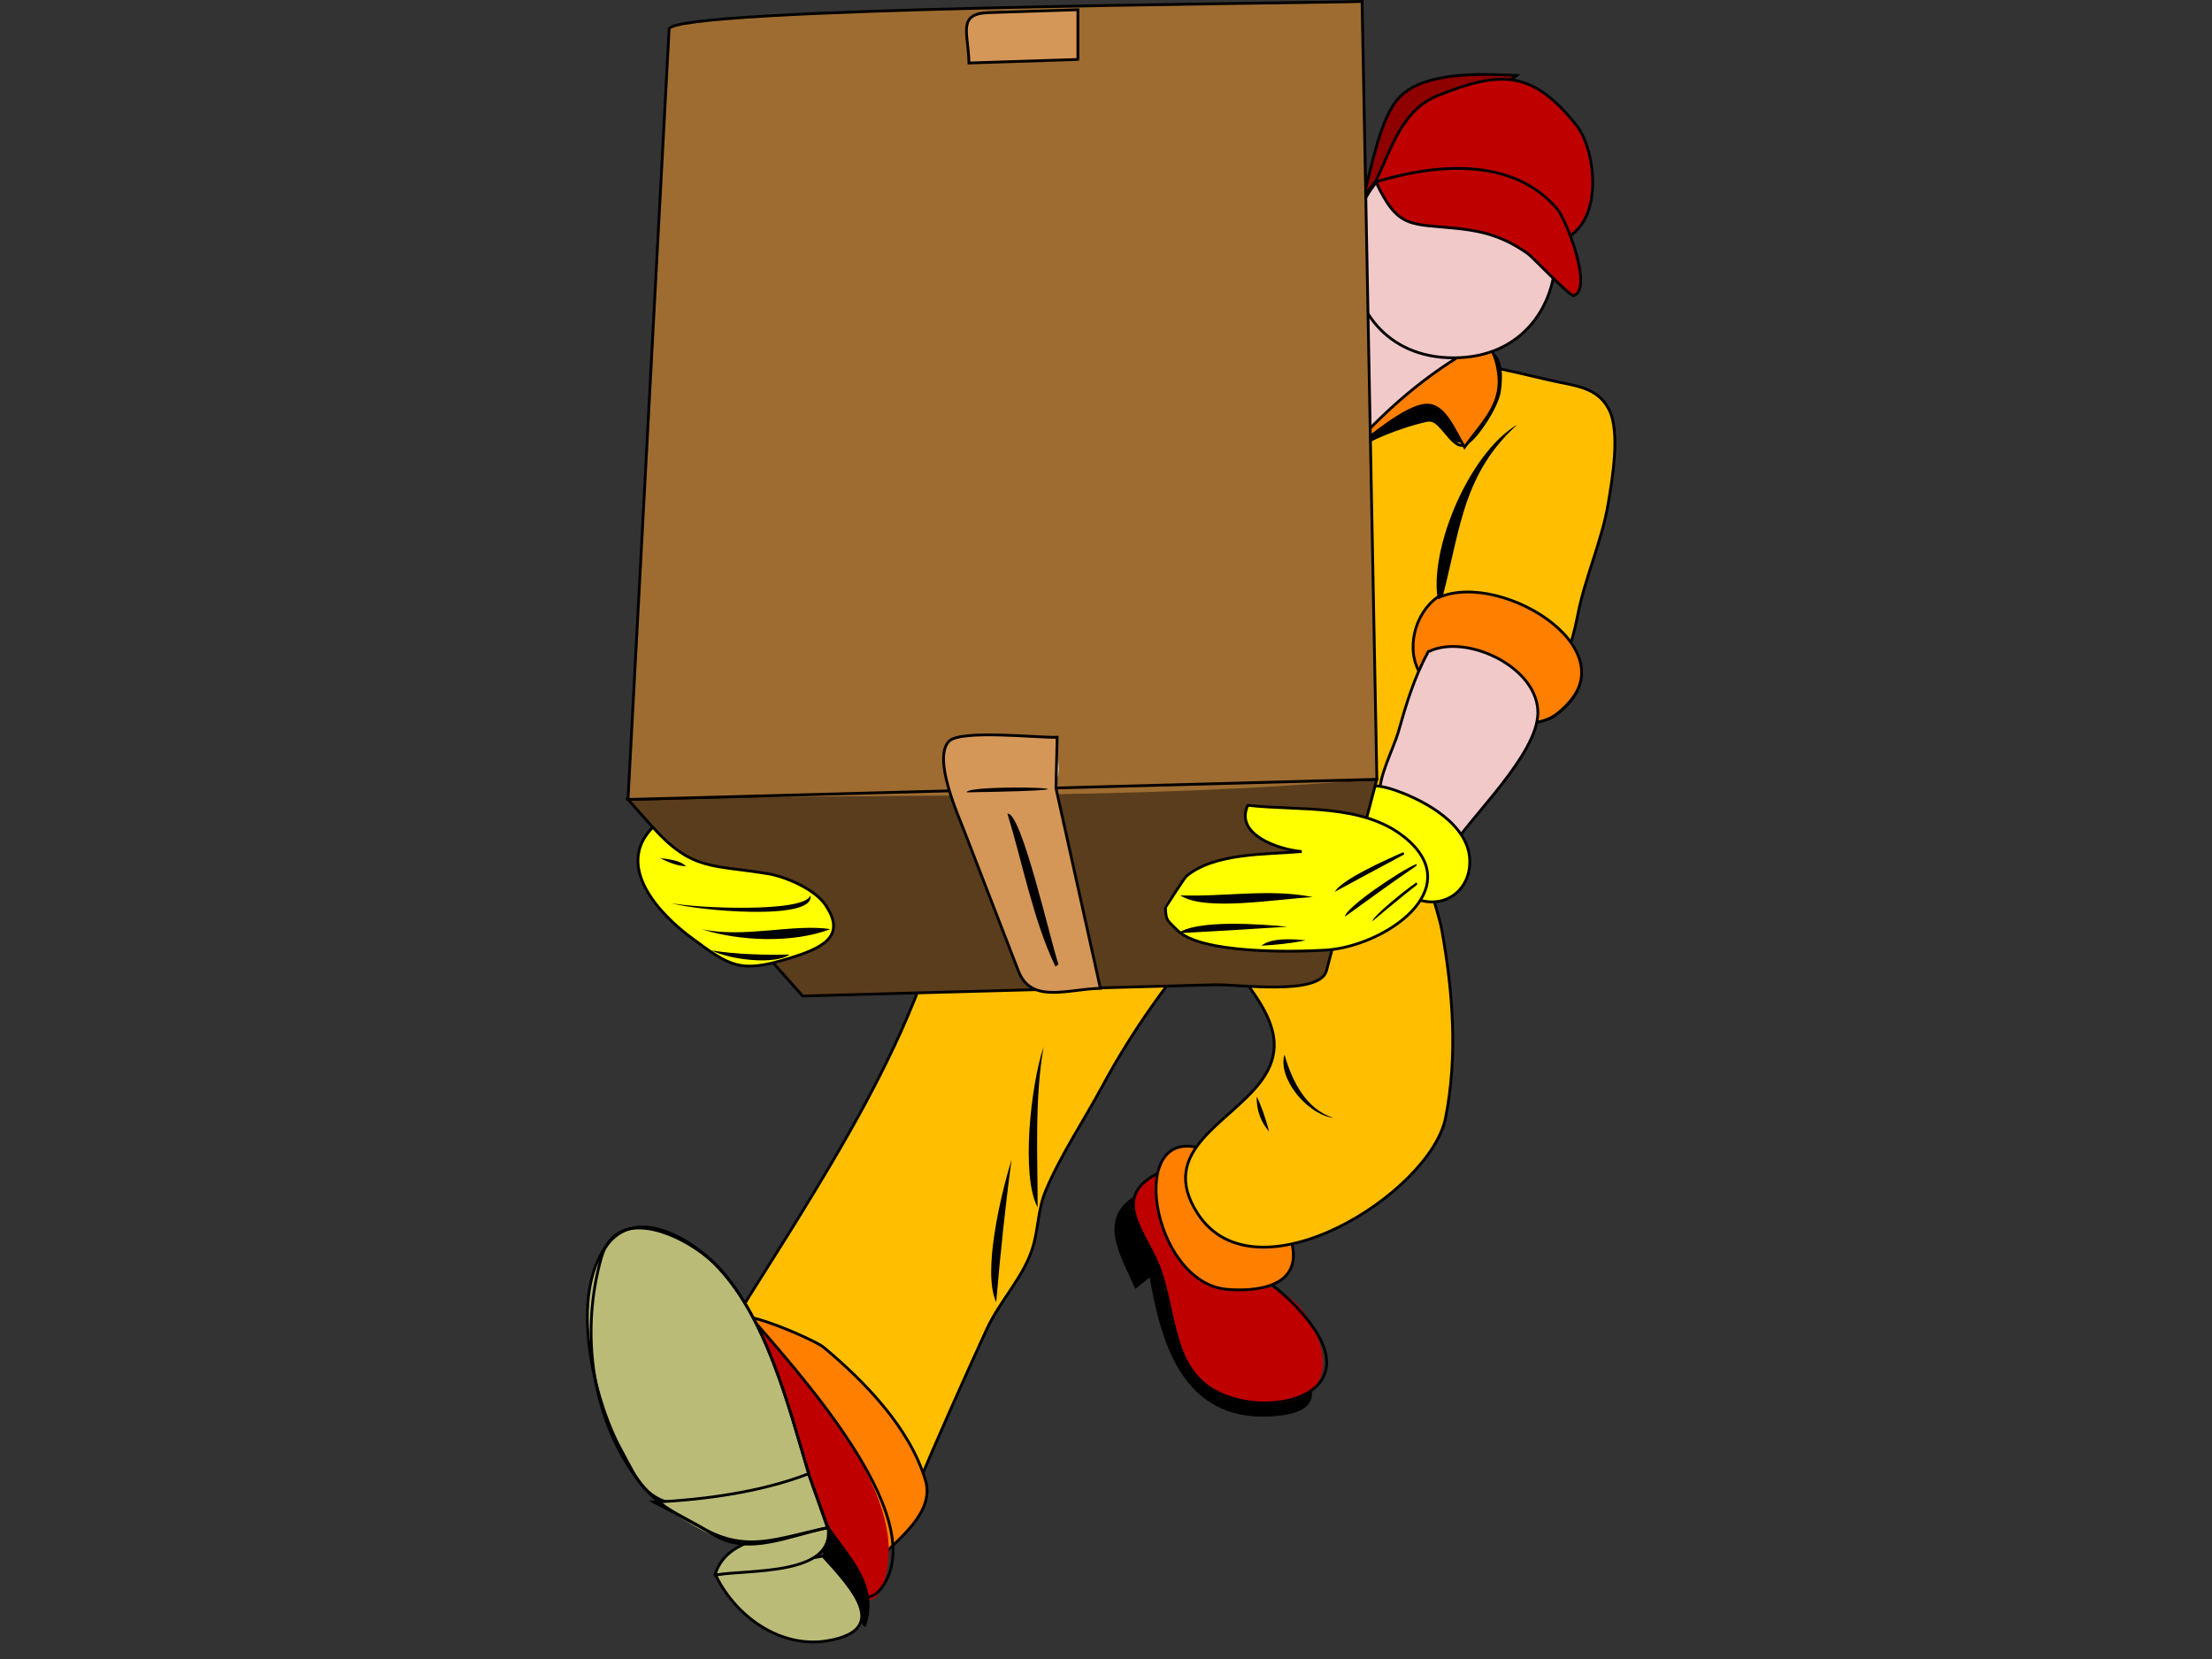 <?xml version="1.0" standalone="no"?>
<!DOCTYPE svg PUBLIC "-//W3C//DTD SVG 1.0//EN" "http://www.w3.org/TR/2001/REC-SVG-20010904/DTD/svg10.dtd">
<svg xmlns="http://www.w3.org/2000/svg" xmlns:xlink="http://www.w3.org/1999/xlink" id="body_1" width="20" height="15">

<rect width="100%" height="100%" fill="#333333" stroke="none"/>

<g transform="matrix(0.036 0 0 0.036 5.298 -0)">
    <path d="M138.42 300.4C 128.734 306.109 134.505 315.033 138.123 323.148C 139.362 322.157 140.601 321.166 141.84 320.174C 144.66 337.146 150.142 356.403 171.576 355.412C 185.273 354.778 184.101 348.618 175.916 339.713C 163.656 326.373 150.866 313.543 138.416 300.393" stroke="none" fill="#000000" fill-rule="nonzero" />
    <path d="M138.42 300.4C 128.734 306.109 134.505 315.033 138.123 323.148C 139.362 322.157 140.601 321.166 141.84 320.174C 144.66 337.146 150.142 356.403 171.576 355.412C 185.273 354.778 184.101 348.618 175.916 339.713C 163.656 326.373 150.866 313.543 138.416 300.393" stroke="#000000" stroke-width="0.7" stroke-linecap="round" fill="none" />
    <path d="M145.11 294.01C 130.3 300.355 141.136 309.675 144.366 319.435C 148.803 332.842 147.137 347.852 164.438 351.7C 179.542 355.058 190.167 348.301 182.577 333.263C 179.682 327.529 176.389 324.755 170.46 322.78C 159.5 319.13 148.9 304.38 145.11 294.01" stroke="none" fill="#BF0000" fill-rule="nonzero" />
    <path d="M145.11 294.01C 130.3 300.355 141.136 309.675 144.366 319.435C 148.803 332.842 147.137 347.852 164.438 351.7C 176.777 354.444 192.786 348.566 183.023 333.932C 172.398 318.005 153.059 314.547 145.11 294.159" stroke="#000000" stroke-width="0.7" stroke-linecap="round" fill="none" />
    <path d="M155.52 288.81C 135.309 281.168 141.887 322.234 161.021 323.825C 167.882 324.395 178.65 323.491 177.599 314.012C 176.389 303.092 163.229 295.272 155.519 288.812" stroke="none" fill="#FF7F00" fill-rule="nonzero" />
    <path d="M155.52 288.81C 135.309 281.168 141.887 322.234 161.021 323.825C 167.882 324.395 178.65 323.491 177.599 314.012C 176.389 303.092 163.229 295.272 155.519 288.812" stroke="#000000" stroke-width="0.7" stroke-linecap="round" fill="none" />
    <path d="M183.77 85.11C 203.123 87.076 222.561 90.817 241.464 95.353C 247.993 96.92 253.862 96.925 256.921 102.804C 259.844 108.423 257.76 120.371 256.773 126.296C 255.163 135.961 250.877 145.068 249.042 154.694C 246.052 170.378 239.594 176.11 228.449 188.743C 223.65 194.182 211.74 203.449 210.236 210.45C 209.004 216.187 213.887 227.654 214.965 233.662C 217.733 249.073 218.986 265.29 215.885 280.777C 212.105 299.652 168.122 327.404 153.585 304.716C 143.41 288.837 161.768 282.14 169.645 271.409C 179.432 258.076 164.509 247.588 157.007 233.793C 146.508 245.871 137.237 258.812 129.648 272.897C 125.077 281.38 119.255 290.057 115.523 298.917C 113.387 303.987 113.74 308.521 112.104 313.638C 109.774 320.925 103.912 326.763 100.655 333.858C 94.475 347.321 88.439 360.905 82.665 374.598L82.665 374.598L44.152 337.229C 38.411 331.659 36.843 332.237 41.061 325.489C 45.129 318.979 49.269 312.514 53.299 305.981C 64.674 287.539 76.11 268.028 83.853 247.697C 93.176 223.218 109.131 202.197 123.186 180.148C 143.386 148.478 163.576 116.798 183.776 85.118" stroke="none" fill="#FFBF00" fill-rule="nonzero" />
    <path d="M183.77 85.11C 203.123 87.076 222.561 90.817 241.464 95.353C 247.993 96.92 253.862 96.925 256.921 102.804C 259.844 108.423 257.76 120.371 256.773 126.296C 255.163 135.961 250.877 145.068 249.042 154.694C 246.052 170.378 239.594 176.11 228.449 188.743C 223.65 194.182 211.74 203.449 210.236 210.45C 209.004 216.187 213.887 227.654 214.965 233.662C 217.733 249.073 218.986 265.29 215.885 280.777C 212.105 299.652 168.122 327.404 153.585 304.716C 143.41 288.837 161.768 282.14 169.645 271.409C 179.432 258.076 164.509 247.588 157.007 233.793C 146.508 245.871 137.237 258.812 129.648 272.897C 125.077 281.38 119.255 290.057 115.523 298.917C 113.387 303.987 113.74 308.521 112.104 313.638C 109.774 320.925 103.912 326.763 100.655 333.858C 94.475 347.321 88.439 360.905 82.665 374.598L82.665 374.598L44.152 337.229C 38.411 331.659 36.843 332.237 41.061 325.489C 45.129 318.979 49.269 312.514 53.299 305.981C 64.674 287.539 76.11 268.028 83.853 247.697C 93.176 223.218 109.131 202.197 123.186 180.148C 143.386 148.478 163.576 116.798 183.776 85.118" stroke="#000000" stroke-width="0.7" stroke-linecap="round" fill="none" />
    <path d="M193.73 71.729C 192.739 85.953 191.748 100.177 190.756 114.401C 199.279 105.563 209.833 98.847 219.824 91.801C 237.104 79.612 203.874 74.695 193.724 71.73" stroke="none" fill="#F2C9C9" fill-rule="nonzero" />
    <path d="M193.73 71.729C 192.739 85.953 191.748 100.177 190.756 114.401C 199.279 105.563 209.833 98.847 219.824 91.801C 237.104 79.612 203.874 74.695 193.724 71.73" stroke="#000000" stroke-width="0.7" stroke-linecap="round" fill="none" />
    <path d="M190.76 114.25C 198.857 104.992 207.708 97 217.992 90.235C 227.039 84.284 230.68 89.458 229.269 99.382C 228.581 104.215 222.248 111.308 219.159 111.128C 216.311 110.962 214.482 105.161 211.502 105.849C 204.242 107.529 196.812 110.599 190.762 114.249" stroke="none" fill="#000000" fill-rule="nonzero" />
    <path d="M190.76 114.25C 196.89 107.24 233.294 70.64 229.417 98.342C 228.903 102.01 222.749 111.91 219.902 111.871C 217.431 111.837 214.855 106.154 212.467 105.626C 206.877 104.39 195.115 111.526 190.759 114.399" stroke="#000000" stroke-width="0.7" stroke-linecap="round" fill="none" />
    <path d="M190.76 114.25C 200.352 103.282 211.053 93.895 223.863 86.848C 227.553 84.818 228.973 91.455 229.27 94.327C 230.049 101.872 224.876 106.381 220.646 112.317C 218.165 108.313 215.88 102.154 211.725 101.761C 206.155 101.241 194.955 111.651 190.755 114.251" stroke="none" fill="#FF7F00" fill-rule="nonzero" />
    <path d="M190.76 114.25C 200.352 103.282 211.053 93.895 223.863 86.848C 227.553 84.818 228.973 91.455 229.27 94.327C 230.049 101.872 224.876 106.381 220.646 112.317C 218.165 108.313 215.88 102.154 211.725 101.761C 206.213 101.24 195.101 111.437 190.76 114.399" stroke="#000000" stroke-width="0.7" stroke-linecap="round" fill="none" />
    <path d="M217.82 36.64C 183.781 38.166 183.615 89.97 217.969 89.869C 252.309 89.768 251.869 37.941 217.819 36.64" stroke="none" fill="#F2C9C9" fill-rule="nonzero" />
    <path d="M217.82 36.64C 183.781 38.166 183.615 89.97 217.969 89.869C 252.24 89.768 251.91 38.16 217.969 36.64" stroke="#000000" stroke-width="0.7" stroke-linecap="round" fill="none" />
    <path d="M198.34 45.561C 197.299 46.85 196.258 48.138 195.217 49.427C 197.313 42.562 199.347 29.431 204.435 24.3C 210.904 17.777 225.577 18.562 233.726 18.947C 222.056 27.772 210.006 37.447 198.336 45.561" stroke="none" fill="#000000" fill-rule="nonzero" />
    <path d="M198.34 45.561C 197.299 46.85 196.258 48.138 195.217 49.427C 197.313 42.562 199.347 29.431 204.435 24.3C 210.904 17.777 225.577 18.562 233.726 18.947C 221.931 27.868 210.135 36.789 198.34 45.71" stroke="#000000" stroke-width="0.7" stroke-linecap="round" fill="#8F0000" fill-rule="nonzero" />
    <path d="M198.34 45.561C 203.184 35.599 205.278 28.101 215.438 23.407C 231.291 16.083 239.352 19.702 249.932 32.923C 254.266 38.337 254.188 56.565 245.918 60.132C 241.978 61.832 226.503 54.487 222.179 53.237C 214.259 50.949 205.779 48.725 198.339 45.561" stroke="none" fill="#BF0000" fill-rule="nonzero" />
    <path d="M198.34 45.561C 202.431 37.147 204.862 27.637 213.951 24.002C 229.711 17.698 237.658 17.559 248.742 31.436C 253.577 37.489 255.729 55.131 246.066 59.835C 238.737 63.403 206.686 48.816 198.339 45.71" stroke="#000000" stroke-width="0.7" stroke-linecap="round" fill="none" />
    <path d="M198.34 45.561C 204.049 57.792 207.094 56.073 219.601 57.457C 226.572 58.228 232.016 60.133 237.592 64.519C 239.191 65.776 247.038 74.708 248.594 73.96C 253.382 71.658 245.566 53.997 243.094 51.731C 229.984 39.717 213.944 41.549 198.344 45.561" stroke="none" fill="#BF0000" fill-rule="nonzero" />
    <path d="M198.34 45.561C 204.049 57.792 207.094 56.073 219.601 57.457C 226.158 58.182 231.127 59.867 236.552 63.701C 237.774 64.564 247.265 74.624 248.149 74.258C 252.979 72.257 246.108 55.069 243.986 52.55C 232.757 39.219 213.065 41.177 198.34 45.711" stroke="#000000" stroke-width="0.7" stroke-linecap="round" fill="none" />
    <path d="M233.87 106.67C 221.469 113.897 210.669 140.03 214.392 152.614C 219.542 134.794 219.402 119.784 233.872 106.674" stroke="none" fill="#000000" fill-rule="nonzero" />
    <path d="M213.95 149.94C 208.116 153.954 205.646 163.392 209.787 169.566C 214.938 177.246 235.682 185.908 244.133 178.637C 264.013 161.517 228.603 144.527 213.943 149.937" stroke="none" fill="#FF7F00" fill-rule="nonzero" />
    <path d="M213.95 149.94C 208.116 153.954 205.646 163.392 209.787 169.566C 214.285 176.272 235.079 185.67 243.39 179.676C 264.506 164.447 230.179 142.965 214.099 150.089" stroke="#000000" stroke-width="0.7" stroke-linecap="round" fill="none" />
    <path d="M211.57 163.62C 208.012 170.142 205.988 176.899 203.988 183.99C 202.982 187.557 198.702 195.912 199.527 199.454C 200.827 205.031 211.801 209.578 217.221 213.131C 222.431 204.915 238.812 189.576 239.076 179.232C 239.376 167.522 221.126 159.132 211.566 163.622" stroke="none" fill="#F2C9C9" fill-rule="nonzero" />
    <path d="M211.57 163.62C 208.012 170.142 205.988 176.899 203.988 183.99C 202.982 187.557 198.702 195.912 199.527 199.454C 200.827 205.031 211.801 209.578 217.221 213.131C 222.431 204.915 238.812 189.576 239.076 179.232C 239.371 167.679 221.224 159.038 211.719 163.62" stroke="#000000" stroke-width="0.7" stroke-linecap="round" fill="none" />
    <path d="M209.34 226.06C 216.13 228.024 221.97 223.467 221.979 216.396C 221.99 207.439 210.027 199.727 202.205 198.108C 177.415 192.978 204.395 221.108 209.335 226.058" stroke="none" fill="#FFFF00" fill-rule="nonzero" />
    <path d="M209.34 226.06C 216.13 228.024 221.97 223.467 221.979 216.396C 221.99 207.247 210.893 201.174 203.468 198.554C 195.958 195.905 190.897 197.185 191.87 205.914C 192.679 213.156 204.439 221.364 209.489 226.06" stroke="#000000" stroke-width="0.7" stroke-linecap="round" fill="none" />
    <path d="M54.414 250.15C 39.793 233.695 25.173 217.241 10.553 200.786C 73.248 199.101 135.943 197.416 198.633 195.732C 194.42 211.743 190.206 227.753 185.993 243.764C 184.299 250.202 163.703 247.168 157.954 247.326C 123.444 248.266 88.932 249.206 54.414 250.146" stroke="none" fill="#5A3D1C" fill-rule="nonzero" />
    <path d="M54.414 250.15C 39.793 233.695 25.173 217.241 10.553 200.786C 73.248 199.101 135.943 197.416 198.633 195.732C 194.42 211.743 190.206 227.753 185.993 243.764C 184.299 250.202 163.703 247.168 157.954 247.326C 123.444 248.266 88.932 249.206 54.414 250.146" stroke="#000000" stroke-width="0.7" stroke-linecap="round" fill="none" />
    <path d="M198.64 195.58L194.923 0.36C 176.663 0.923 21.173 1.843 20.883 7.319C 17.442 71.808 14.002 136.299 10.561 200.789C 72.836 199.109 136.861 201.219 198.641 195.579" stroke="none" fill="#9E6C31" fill-rule="nonzero" />
    <path d="M198.64 195.58L194.923 0.36C 176.663 0.923 21.173 1.843 20.883 7.319C 17.442 71.808 14.002 136.299 10.561 200.789C 73.256 199.104 135.951 197.419 198.641 195.735" stroke="#000000" stroke-width="0.7" stroke-linecap="round" fill="none" />
    <path d="M129.2 248.07C 126.064 233.977 122.928 219.885 119.791 205.793C 118.361 199.365 119.709 197.918 113.135 198.1C 105.802 198.303 98.469 198.505 91.136 198.708C 96.302 212.059 101.467 225.41 106.633 238.761C 111.553 251.461 115.323 249.331 129.203 248.071" stroke="none" fill="#B3B3B3" fill-rule="nonzero" />
    <path d="M91.138 186.22L91.138 198.71C 98.471 198.507 105.804 198.305 113.137 198.102C 121.027 197.884 118.179 192.469 118.348 185.179C 109.278 185.519 100.208 185.869 91.136 186.219" stroke="none" fill="#FFFFFF" fill-rule="nonzero" />
    <path d="M118.05 197.81C 118.149 193.597 118.248 189.385 118.347 185.172C 113.649 185.352 94.005 183.133 91.137 186.213C 87.141 190.503 93.28 204.242 94.969 208.607C 99.522 220.376 104.075 232.145 108.629 243.913C 111.83 252.185 120.991 248.41 129.2 248.215C 125.48 231.425 121.58 214.645 118.05 197.815" stroke="none" fill="#D59758" fill-rule="nonzero" />
    <path d="M118.05 197.81C 118.149 193.597 118.248 189.385 118.347 185.172C 113.649 185.352 94.005 183.133 91.137 186.213C 87.141 190.503 93.28 204.242 94.969 208.607C 99.522 220.376 104.075 232.145 108.629 243.913C 111.83 252.185 120.991 248.41 129.2 248.215L129.2 248.215L118.049 197.96" stroke="#000000" stroke-width="0.7" stroke-linecap="round" fill="none" />
    <path d="M105.86 204.36C 109.648 216.744 112.431 231.445 117.902 242.72C 117.867 242.871 118.798 242.139 118.646 242.124C 116.626 236.114 109.326 203.774 105.866 204.364" stroke="none" fill="#000000" fill-rule="nonzero" />
    <path d="M95.598 199C 141.48 198.31 95.702 196.68 95.598 199" stroke="none" fill="#000000" fill-rule="nonzero" />
    <path d="M123.55 14.784L123.55 2.443C 116.055 2.686 108.56 2.929 101.066 3.172C 93.101 3.431 96.105 8.455 96.192 15.824C 105.236 15.529 114.776 15.522 123.546 14.784" stroke="none" fill="#D59758" fill-rule="nonzero" />
    <path d="M123.55 14.784L123.55 2.443C 116.055 2.686 108.56 2.929 101.066 3.172C 93.101 3.431 96.105 8.455 96.192 15.824C 105.312 15.527 114.431 15.229 123.55 14.932" stroke="#000000" stroke-width="0.7" stroke-linecap="round" fill="none" />
    <path d="M166.22 202.27C 162.856 209.588 173.909 213.366 179.751 213.868C 170.997 214.641 158.097 214.109 150.905 219.965C 150.137 220.59 145.553 227.982 145.553 227.992C 145.695 231.277 145.851 230.969 148.527 233.643C 154.461 239.574 177.594 239.138 185.846 238.623C 200.392 237.716 221.805 223.362 205.62 210.299C 195.06 201.759 179.09 203.579 166.23 202.259" stroke="none" fill="#FFFF00" fill-rule="nonzero" />
    <path d="M166.22 202.27C 162.856 209.588 173.909 213.366 179.751 213.868C 170.997 214.641 158.097 214.109 150.905 219.965C 150.137 220.59 145.553 227.982 145.553 227.992C 145.695 231.277 145.851 230.969 148.527 233.643C 154.461 239.574 177.594 239.138 185.846 238.623C 200.392 237.716 221.805 223.362 205.62 210.299C 195.016 201.74 179.235 203.695 166.369 202.27" stroke="#000000" stroke-width="0.7" stroke-linecap="round" fill="none" />
    <path d="M188.08 223.98C 193.863 220.862 199.72 217.677 205.476 214.612L205.476 214.612L205.476 214.315C 205.342 214.251 205.293 214.152 205.328 214.018C 200.698 216.028 189.678 220.988 188.078 223.988" stroke="none" fill="#000000" fill-rule="nonzero" />
    <path d="M190.61 230.22C 196.579 225.943 202.56 221.526 208.6 217.434C 208.615 217.435 208.579 217.009 208.6 216.989C 204.56 218.619 190.72 227.979 190.61 230.229" stroke="none" fill="#000000" fill-rule="nonzero" />
    <path d="M197.45 231.42C 201.184 228.333 204.959 225.123 208.751 222.202C 208.776 222.199 208.725 221.782 208.751 221.756C 208.602 221.806 208.552 221.756 208.602 221.607C 205.402 223.747 197.662 230.137 197.452 231.427" stroke="none" fill="#000000" fill-rule="nonzero" />
    <path d="M182.58 225.32C 171.852 223.099 160.171 225.299 149.275 224.875C 155.355 229.005 173.515 225.765 182.575 225.315" stroke="none" fill="#000000" fill-rule="nonzero" />
    <path d="M176.19 232.75C 169.216 232.069 153.531 230.935 148.682 234.387C 157.802 233.907 167.482 233.327 176.192 232.747" stroke="none" fill="#000000" fill-rule="nonzero" />
    <path d="M180.8 236.17C 176.814 235.719 171.855 235.654 169.649 237.509C 173.329 237.329 177.409 236.879 180.799 236.169" stroke="none" fill="#000000" fill-rule="nonzero" />
    <path d="M16.795 207.78C 6.844 217.805 19.143 230.051 26.164 235.286C 36.225 242.787 38.709 244.432 50.697 240.788C 59.071 238.243 65.905 235.33 59.914 226.961C 57.318 223.335 50.205 220.187 45.789 219.452C 31.727 217.112 26.75 218.802 16.795 207.782" stroke="none" fill="#FFFF00" fill-rule="nonzero" />
    <path d="M16.795 207.78C 6.844 217.805 19.143 230.051 26.164 235.286C 36.225 242.787 38.709 244.432 50.697 240.788C 59.071 238.243 65.905 235.33 59.914 226.961C 57.318 223.335 50.205 220.187 45.789 219.452C 31.727 217.112 26.75 218.802 16.795 207.782" stroke="#000000" stroke-width="0.7" stroke-linecap="round" fill="none" />
    <path d="M18.58 215.51C 20.683 216.533 22.657 217.42 25.122 217.591C 23.913 216.221 21.361 215.841 18.58 215.511" stroke="none" fill="#000000" fill-rule="nonzero" />
    <path d="M21.406 226.81C 27.617 228.7 57.825 231.437 56.346 224.877C 55.143 229.257 27.704 228.137 21.406 226.807" stroke="none" fill="#000000" fill-rule="nonzero" />
    <path d="M28.988 233.35C 38.461 236.407 51.999 236.963 61.401 233.35C 52.021 231.94 39.578 235.71 28.988 233.35" stroke="none" fill="#000000" fill-rule="nonzero" />
    <path d="M31.516 238.7C 36.529 241.161 47.597 242.34 51.143 239.741C 44.622 239.881 37.822 239.691 31.516 238.701" stroke="none" fill="#000000" fill-rule="nonzero" />
    <path d="M73.295 391.84C 78.407 386.549 87.698 379.888 85.264 371.768C 81.298 358.535 69.929 346.909 59.617 338.313C 57.416 336.479 32.296 325.258 37.313 333.406C 49.307 352.886 61.301 372.366 73.295 391.836" stroke="none" fill="#FF7F00" fill-rule="nonzero" />
    <path d="M73.295 391.84C 78.407 386.549 87.698 379.888 85.264 371.768C 81.298 358.535 69.929 346.909 59.617 338.313C 57.416 336.479 32.296 325.258 37.313 333.406C 49.307 352.886 61.301 372.366 73.295 391.836" stroke="#000000" stroke-width="0.7" stroke-linecap="round" fill="none" />
    <path d="M40.585 329.84C 53.981 345.831 84.217 376.947 73.965 399.499C 69.14 410.111 54.864 379.92 52.48 374.893C 46.025 361.293 39.369 345.183 40.585 329.843" stroke="none" fill="#BF0000" fill-rule="nonzero" />
    <path d="M40.585 329.84C 50.96 342.224 87.41 380.799 74.336 398.682C 66.832 408.948 56.819 383.571 53.107 376.148C 46.26 362.458 39.341 345.563 40.585 329.99" stroke="#000000" stroke-width="0.7" stroke-linecap="round" fill="none" />
    <path d="M70.025 408.2C 73.347 398.17 66.047 391.325 60.806 383.668C 56.927 392.458 65.759 401.128 70.025 408.198" stroke="none" fill="#000000" fill-rule="nonzero" />
    <path d="M70.025 408.2C 73.347 398.17 66.047 391.325 60.806 383.668C 56.927 392.458 65.759 401.128 70.025 408.198" stroke="#000000" stroke-width="0.7" stroke-linecap="round" fill="none" />
    <path d="M59.618 390.8C 50.598 392.386 41.577 393.972 32.557 395.558C 37.607 406.062 48.983 414.14 60.807 412.063C 76.628 409.293 66.697 399.083 59.618 390.803" stroke="none" fill="#BBBB78" fill-rule="nonzero" />
    <path d="M59.618 390.8C 50.598 392.386 41.577 393.972 32.557 395.558C 37.607 406.062 48.983 414.14 60.807 412.063C 76.402 409.324 67.043 399.101 59.618 390.95" stroke="#000000" stroke-width="0.7" stroke-linecap="round" fill="none" />
    <path d="M32.407 395.56C 35.638 384.664 51.584 385.589 60.806 383.665C 62.561 395.805 40.782 394.215 32.407 395.565" stroke="none" fill="#BBBB78" fill-rule="nonzero" />
    <path d="M32.407 395.56C 35.638 384.664 51.584 385.589 60.806 383.665C 62.561 395.802 40.915 394.136 32.556 395.56" stroke="#000000" stroke-width="0.7" stroke-linecap="round" fill="none" />
    <path d="M55.9 369.99C 50.972 353.483 45.724 332.758 34.341 319.438C 28.386 312.47 13.422 302.23 5.422 312.525C -4.396 325.158 1.913 351.324 8.618 363.747C 13.583 372.946 15.515 378.168 26.609 378.168C 36.146 378.168 49.095 377.488 55.9 369.988" stroke="none" fill="#BBBB78" fill-rule="nonzero" />
    <path d="M55.9 369.99C 50.972 353.483 45.724 332.758 34.341 319.438C 28.386 312.47 13.422 302.23 5.422 312.525C -4.396 325.158 1.913 351.324 8.618 363.747C 13.178 372.194 14.805 376.883 24.379 378.168C 34.026 379.463 48.829 377.303 55.9 370.14" stroke="#000000" stroke-width="0.7" stroke-linecap="round" fill="none" />
    <path d="M60.657 383.67C 59.072 379.16 57.486 374.649 55.9 370.14C 43.942 374.759 29.838 376.644 17.093 377.277C 22.249 379.951 27.6 384.08 33.003 386.05C 41.809 389.26 51.25 385.73 60.657 383.67" stroke="none" fill="#BBBB78" fill-rule="nonzero" />
    <path d="M60.657 383.67C 59.072 379.16 57.486 374.649 55.9 370.14C 43.942 374.759 29.838 376.644 17.093 377.277C 22.023 379.833 27.09 382.353 31.813 385.307C 40.677 390.849 50.587 385.802 60.806 383.67" stroke="#000000" stroke-width="0.7" stroke-linecap="round" fill="none" />
    <path d="M55.9 369.99C 50.739 352.704 45.257 330.239 32.111 317.208C 25.754 310.906 7.903 301.727 3.86 315.87C -1.515 334.674 1.402 357.099 13.821 372.668C 18.261 378.234 22.899 380.274 29.285 383.819C 40.502 390.046 47.638 386.417 60.806 383.67C 59.171 379.16 57.535 374.649 55.9 370.14" stroke="#000000" stroke-width="0.7" stroke-linecap="round" fill="none" />
    <path d="M106.9 291.19C 104.188 300.055 99.524 319.579 103.033 327.023C 104.063 315.063 105.323 302.883 106.903 291.193" stroke="none" fill="#000000" fill-rule="nonzero" />
    <path d="M114.93 262.94C 111.695 272.544 109.209 295.451 113.443 303.234C 113.443 289.954 112.663 276.044 114.933 262.944" stroke="none" fill="#000000" fill-rule="nonzero" />
    <path d="M187.78 280.78C 180.836 278.624 177.309 271.445 175.44 264.872C 173.66 270.662 181 279.912 187.78 280.782" stroke="none" fill="#000000" fill-rule="nonzero" />
    <path d="M171.58 284.2C 170.847 281.24 169.366 277.042 168.457 275.428C 168.377 278.688 169.477 281.848 171.577 284.198" stroke="none" fill="#000000" fill-rule="nonzero" />
</g>
</svg>